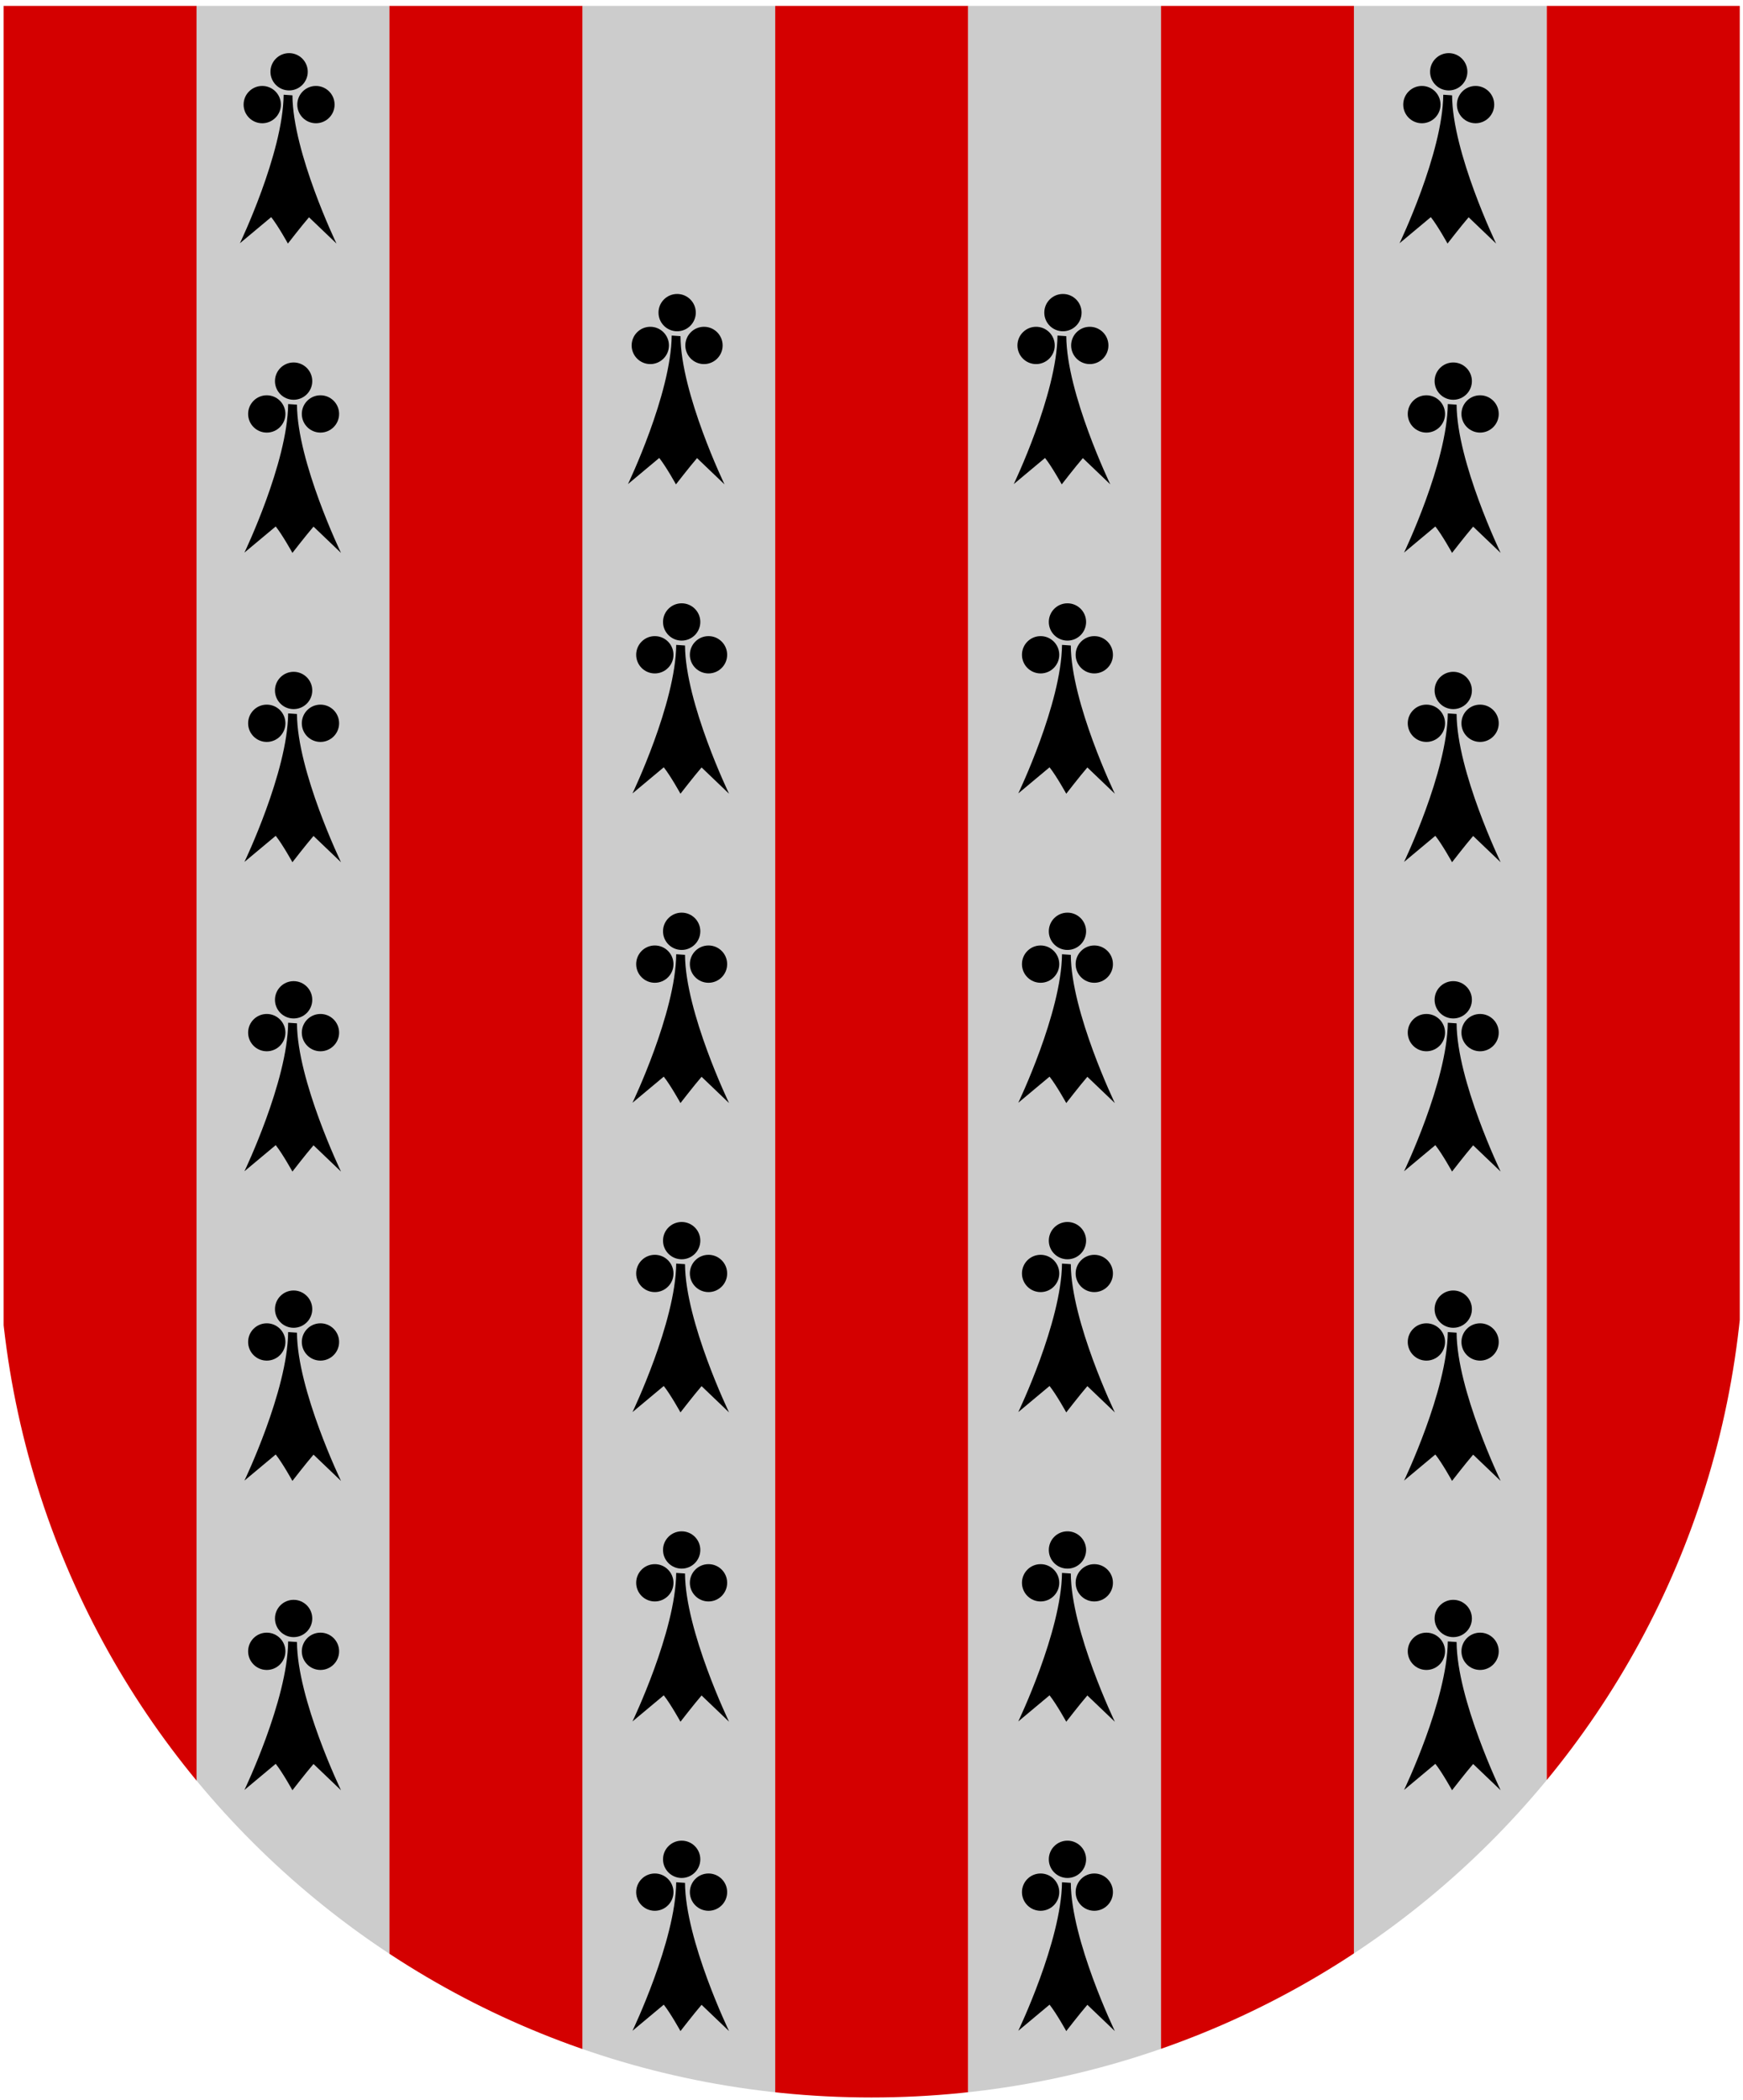<?xml version="1.0" encoding="UTF-8" standalone="no"?>
<!-- Created with Inkscape (http://www.inkscape.org/) -->

<svg
   xmlns:dc="http://purl.org/dc/elements/1.1/"
   xmlns:cc="http://creativecommons.org/ns#"
   xmlns:rdf="http://www.w3.org/1999/02/22-rdf-syntax-ns#"
   xmlns:svg="http://www.w3.org/2000/svg"
   xmlns="http://www.w3.org/2000/svg"
   xmlns:sodipodi="http://sodipodi.sourceforge.net/DTD/sodipodi-0.dtd"
   xmlns:inkscape="http://www.inkscape.org/namespaces/inkscape"
   width="20.244mm"
   height="24.381mm"
   viewBox="0 0 71.729 86.388"
   id="svg2"
   version="1.1"
   inkscape:version="0.91 r13725"
   sodipodi:docname="quesada.svg">
  <defs
     id="defs4">
    <clipPath
       clipPathUnits="userSpaceOnUse"
       id="clipPath3424">
      <rect
         id="rect3426"
         width="73.929"
         height="72.5"
         x="293.571"
         y="244.505"
         clip-path="none" />
    </clipPath>
    <clipPath
       clipPathUnits="userSpaceOnUse"
       id="clipPath3424-5">
      <rect
         id="rect3426-6"
         width="73.929"
         height="72.5"
         x="293.571"
         y="244.505"
         clip-path="none" />
    </clipPath>
    <clipPath
       clipPathUnits="userSpaceOnUse"
       id="clipPath3424-9">
      <rect
         id="rect3426-1"
         width="73.929"
         height="72.5"
         x="293.571"
         y="244.505"
         clip-path="none" />
    </clipPath>
    <clipPath
       clipPathUnits="userSpaceOnUse"
       id="clipPath3424-5-2">
      <rect
         id="rect3426-6-7"
         width="73.929"
         height="72.5"
         x="293.571"
         y="244.505"
         clip-path="none" />
    </clipPath>
    <clipPath
       clipPathUnits="userSpaceOnUse"
       id="clipPath3424-5-7">
      <rect
         id="rect3426-6-9"
         width="73.929"
         height="72.5"
         x="293.571"
         y="244.505"
         clip-path="none" />
    </clipPath>
    <clipPath
       clipPathUnits="userSpaceOnUse"
       id="clipPath3424-2">
      <rect
         id="rect3426-0"
         width="73.929"
         height="72.5"
         x="293.571"
         y="244.505"
         clip-path="none" />
    </clipPath>
    <clipPath
       clipPathUnits="userSpaceOnUse"
       id="clipPath3424-5-6">
      <rect
         id="rect3426-6-1"
         width="73.929"
         height="72.5"
         x="293.571"
         y="244.505"
         clip-path="none" />
    </clipPath>
    <clipPath
       clipPathUnits="userSpaceOnUse"
       id="clipPath3424-0">
      <rect
         id="rect3426-63"
         width="73.929"
         height="72.5"
         x="293.571"
         y="244.505"
         clip-path="none" />
    </clipPath>
    <clipPath
       clipPathUnits="userSpaceOnUse"
       id="clipPath3424-5-7-2">
      <rect
         id="rect3426-6-9-0"
         width="73.929"
         height="72.5"
         x="293.571"
         y="244.505"
         clip-path="none" />
    </clipPath>
    <clipPath
       clipPathUnits="userSpaceOnUse"
       id="clipPath3424-2-6">
      <rect
         id="rect3426-0-1"
         width="73.929"
         height="72.5"
         x="293.571"
         y="244.505"
         clip-path="none" />
    </clipPath>
    <clipPath
       clipPathUnits="userSpaceOnUse"
       id="clipPath3424-5-1">
      <rect
         id="rect3426-6-4"
         width="73.929"
         height="72.5"
         x="293.571"
         y="244.505"
         clip-path="none" />
    </clipPath>
    <clipPath
       clipPathUnits="userSpaceOnUse"
       id="clipPath3424-92">
      <rect
         id="rect3426-06"
         width="73.929"
         height="72.5"
         x="293.571"
         y="244.505"
         clip-path="none" />
    </clipPath>
    <clipPath
       clipPathUnits="userSpaceOnUse"
       id="clipPath3424-5-7-8">
      <rect
         id="rect3426-6-9-9"
         width="73.929"
         height="72.5"
         x="293.571"
         y="244.505"
         clip-path="none" />
    </clipPath>
    <clipPath
       clipPathUnits="userSpaceOnUse"
       id="clipPath3424-2-2">
      <rect
         id="rect3426-0-6"
         width="73.929"
         height="72.5"
         x="293.571"
         y="244.505"
         clip-path="none" />
    </clipPath>
    <clipPath
       clipPathUnits="userSpaceOnUse"
       id="clipPath3483">
      <path
         inkscape:connector-curvature="0"
         style="fill:none;stroke:#000000;stroke-width:4.657;stroke-linecap:round;stroke-linejoin:round;stroke-miterlimit:4"
         d="m -377.07,-653.274 0,540.093 c 0,213.355 172.342,385.117 386.416,385.117 214.075,0 386.416,-171.762 386.416,-385.117 l 0,-540.093 z"
         stroke-miterlimit="4"
         id="path3485" />
    </clipPath>
  </defs>
  <sodipodi:namedview
     id="base"
     pagecolor="#ffffff"
     bordercolor="#666666"
     borderopacity="1.0"
     inkscape:pageopacity="0.0"
     inkscape:pageshadow="2"
     inkscape:zoom="2.8284271"
     inkscape:cx="144.66893"
     inkscape:cy="-15.501963"
     inkscape:document-units="px"
     inkscape:current-layer="layer1"
     showgrid="false"
     inkscape:window-width="1539"
     inkscape:window-height="876"
     inkscape:window-x="1427"
     inkscape:window-y="24"
     inkscape:window-maximized="1"
     fit-margin-top="0"
     fit-margin-left="0"
     fit-margin-right="0"
     fit-margin-bottom="0" />
  <g
     inkscape:label="Layer 1"
     inkscape:groupmode="layer"
     id="layer1"
     transform="translate(374.769,653.274)">
    <g
       id="g3442"
       clip-path="url(#clipPath3483)"
       transform="matrix(0.093,0,0,0.093,-339.777,-592.277)">
      <rect
         transform="matrix(1.155,0,0,17.937,-457.652,-5236.627)"
         clip-path="url(#clipPath3424-5)"
         style="fill:#cccccc"
         y="209.505"
         x="225.714"
         height="708.571"
         width="451.429"
         id="rect3336-2" />
      <rect
         transform="matrix(1.155,0,0,17.937,-372.295,-5236.627)"
         clip-path="url(#clipPath3424)"
         style="fill:#d40000"
         y="209.505"
         x="225.714"
         height="708.571"
         width="451.429"
         id="rect3336" />
      <rect
         transform="matrix(1.155,0,0,17.937,-286.938,-5236.627)"
         clip-path="url(#clipPath3424-5-7)"
         style="fill:#cccccc"
         y="209.505"
         x="225.714"
         height="708.571"
         width="451.429"
         id="rect3336-2-3" />
      <rect
         transform="matrix(1.155,0,0,17.937,-201.581,-5236.627)"
         clip-path="url(#clipPath3424-2)"
         style="fill:#d40000"
         y="209.505"
         x="225.714"
         height="708.571"
         width="451.429"
         id="rect3336-7" />
      <rect
         transform="matrix(1.155,0,0,17.937,-116.224,-5236.627)"
         clip-path="url(#clipPath3424-5-6)"
         style="fill:#cccccc"
         y="209.505"
         x="225.714"
         height="708.571"
         width="451.429"
         id="rect3336-2-4" />
      <rect
         transform="matrix(1.155,0,0,17.937,-30.866,-5236.627)"
         clip-path="url(#clipPath3424-0)"
         style="fill:#d40000"
         y="209.505"
         x="225.714"
         height="708.571"
         width="451.429"
         id="rect3336-74" />
      <rect
         transform="matrix(1.155,0,0,17.937,-713.724,-5236.627)"
         clip-path="url(#clipPath3424-92)"
         style="fill:#d40000"
         y="209.505"
         x="225.714"
         height="708.571"
         width="451.429"
         id="rect3336-27" />
      <rect
         transform="matrix(1.155,0,0,17.937,-628.367,-5236.627)"
         clip-path="url(#clipPath3424-5-7-8)"
         style="fill:#cccccc"
         y="209.505"
         x="225.714"
         height="708.571"
         width="451.429"
         id="rect3336-2-3-2" />
      <rect
         transform="matrix(1.155,0,0,17.937,-543.009,-5236.627)"
         clip-path="url(#clipPath3424-2-2)"
         style="fill:#d40000"
         y="209.505"
         x="225.714"
         height="708.571"
         width="451.429"
         id="rect3336-7-0" />
      <g
         transform="translate(-6,0)"
         id="g4156">
        <path
           inkscape:connector-curvature="0"
           d="m -234.085,-624.131 c 0,4.554 -3.696,8.25 -8.25,8.25 -4.554,0 -8.25,-3.696 -8.25,-8.25 0,-4.554 3.696,-8.25 8.25,-8.25 4.554,0 8.25,3.696 8.25,8.25 z m -11.88,14.52 c 0,4.554 -3.696,8.25 -8.25,8.25 -4.554,0 -8.25,-3.696 -8.25,-8.25 0,-4.554 3.696,-8.25 8.25,-8.25 4.554,0 8.25,3.696 8.25,8.25 z m 23.759,0 c 0,4.554 -3.696,8.25 -8.25,8.25 -4.554,0 -8.25,-3.696 -8.25,-8.25 0,-4.554 3.696,-8.25 8.25,-8.25 4.554,0 8.25,3.696 8.25,8.25 z m -22.543,-4.374 3.897,0.269 c 0.134,25.395 19.483,65.569 19.483,65.569 l -12.16,-11.622 c -3.359,3.897 -9.338,11.622 -9.338,11.622 0,0 -4.3,-7.793 -7.39,-11.69 l -13.839,11.555 c 0,0 19.079,-39.771 19.348,-65.703 z"
           style="color:#000000;display:inline;overflow:visible;visibility:visible;fill:#000000;fill-opacity:1;fill-rule:nonzero;stroke:none;stroke-width:8;stroke-linecap:square;stroke-linejoin:miter;stroke-miterlimit:4;stroke-dashoffset:0;stroke-opacity:1;marker:none;marker-start:none;marker-mid:none;marker-end:none"
           id="path11848-5-1" />
        <path
           inkscape:connector-curvature="0"
           d="m -232.085,-487.294 c 0,4.554 -3.696,8.25 -8.25,8.25 -4.554,0 -8.25,-3.696 -8.25,-8.25 0,-4.554 3.696,-8.25 8.25,-8.25 4.554,0 8.25,3.696 8.25,8.25 z m -11.88,14.52 c 0,4.554 -3.696,8.25 -8.25,8.25 -4.554,0 -8.25,-3.696 -8.25,-8.25 0,-4.554 3.696,-8.25 8.25,-8.25 4.554,0 8.25,3.696 8.25,8.25 z m 23.759,0 c 0,4.554 -3.696,8.25 -8.25,8.25 -4.554,0 -8.25,-3.696 -8.25,-8.25 0,-4.554 3.696,-8.25 8.25,-8.25 4.554,0 8.25,3.696 8.25,8.25 z m -22.543,-4.374 3.897,0.269 c 0.134,25.395 19.483,65.569 19.483,65.569 l -12.16,-11.622 c -3.359,3.897 -9.338,11.622 -9.338,11.622 0,0 -4.3,-7.793 -7.39,-11.69 l -13.839,11.555 c 0,0 19.079,-39.771 19.348,-65.703 z"
           style="color:#000000;display:inline;overflow:visible;visibility:visible;fill:#000000;fill-opacity:1;fill-rule:nonzero;stroke:none;stroke-width:8;stroke-linecap:square;stroke-linejoin:miter;stroke-miterlimit:4;stroke-dashoffset:0;stroke-opacity:1;marker:none;marker-start:none;marker-mid:none;marker-end:none"
           id="path11848-3-9-0" />
        <path
           inkscape:connector-curvature="0"
           d="m -232.085,-350.457 c 0,4.554 -3.696,8.25 -8.25,8.25 -4.554,0 -8.25,-3.696 -8.25,-8.25 0,-4.554 3.696,-8.25 8.25,-8.25 4.554,0 8.25,3.696 8.25,8.25 z m -11.88,14.52 c 0,4.554 -3.696,8.25 -8.25,8.25 -4.554,0 -8.25,-3.696 -8.25,-8.25 0,-4.554 3.696,-8.25 8.25,-8.25 4.554,0 8.25,3.696 8.25,8.25 z m 23.759,0 c 0,4.554 -3.696,8.25 -8.25,8.25 -4.554,0 -8.25,-3.696 -8.25,-8.25 0,-4.554 3.696,-8.25 8.25,-8.25 4.554,0 8.25,3.696 8.25,8.25 z m -22.543,-4.374 3.897,0.269 c 0.134,25.395 19.483,65.569 19.483,65.569 l -12.16,-11.622 c -3.359,3.897 -9.338,11.622 -9.338,11.622 0,0 -4.3,-7.793 -7.39,-11.69 l -13.839,11.555 c 0,0 19.079,-39.771 19.348,-65.703 z"
           style="color:#000000;display:inline;overflow:visible;visibility:visible;fill:#000000;fill-opacity:1;fill-rule:nonzero;stroke:none;stroke-width:8;stroke-linecap:square;stroke-linejoin:miter;stroke-miterlimit:4;stroke-dashoffset:0;stroke-opacity:1;marker:none;marker-start:none;marker-mid:none;marker-end:none"
           id="path11848-6-2-61" />
        <path
           inkscape:connector-curvature="0"
           d="m -232.085,-213.62 c 0,4.554 -3.696,8.25 -8.25,8.25 -4.554,0 -8.25,-3.696 -8.25,-8.25 0,-4.554 3.696,-8.25 8.25,-8.25 4.554,0 8.25,3.696 8.25,8.25 z m -11.88,14.52 c 0,4.554 -3.696,8.25 -8.25,8.25 -4.554,0 -8.25,-3.696 -8.25,-8.25 0,-4.554 3.696,-8.25 8.25,-8.25 4.554,0 8.25,3.696 8.25,8.25 z m 23.759,0 c 0,4.554 -3.696,8.25 -8.25,8.25 -4.554,0 -8.25,-3.696 -8.25,-8.25 0,-4.554 3.696,-8.25 8.25,-8.25 4.554,0 8.25,3.696 8.25,8.25 z m -22.543,-4.374 3.897,0.269 c 0.134,25.395 19.483,65.569 19.483,65.569 l -12.16,-11.622 c -3.359,3.897 -9.338,11.622 -9.338,11.622 0,0 -4.3,-7.793 -7.39,-11.69 l -13.839,11.555 c 0,0 19.079,-39.771 19.348,-65.703 z"
           style="color:#000000;display:inline;overflow:visible;visibility:visible;fill:#000000;fill-opacity:1;fill-rule:nonzero;stroke:none;stroke-width:8;stroke-linecap:square;stroke-linejoin:miter;stroke-miterlimit:4;stroke-dashoffset:0;stroke-opacity:1;marker:none;marker-start:none;marker-mid:none;marker-end:none"
           id="path11848-6-7-2-5" />
        <path
           inkscape:connector-curvature="0"
           d="m -232.085,-76.783 c 0,4.554 -3.696,8.25 -8.25,8.25 -4.554,0 -8.25,-3.696 -8.25,-8.25 0,-4.554 3.696,-8.25 8.25,-8.25 4.554,0 8.25,3.696 8.25,8.25 z m -11.88,14.52 c 0,4.554 -3.696,8.25 -8.25,8.25 -4.554,0 -8.25,-3.696 -8.25,-8.25 0,-4.554 3.696,-8.25 8.25,-8.25 4.554,0 8.25,3.696 8.25,8.25 z m 23.759,0 c 0,4.554 -3.696,8.25 -8.25,8.25 -4.554,0 -8.25,-3.696 -8.25,-8.25 0,-4.554 3.696,-8.25 8.25,-8.25 4.554,0 8.25,3.696 8.25,8.25 z m -22.543,-4.374 3.897,0.269 c 0.134,25.395 19.483,65.569 19.483,65.569 L -231.53,-12.422 c -3.359,3.897 -9.338,11.622 -9.338,11.622 0,0 -4.3,-7.793 -7.39,-11.69 l -13.839,11.555 c 0,0 19.079,-39.771 19.348,-65.703 z"
           style="color:#000000;display:inline;overflow:visible;visibility:visible;fill:#000000;fill-opacity:1;fill-rule:nonzero;stroke:none;stroke-width:8;stroke-linecap:square;stroke-linejoin:miter;stroke-miterlimit:4;stroke-dashoffset:0;stroke-opacity:1;marker:none;marker-start:none;marker-mid:none;marker-end:none"
           id="path11848-6-7-5-8-9" />
        <path
           inkscape:connector-curvature="0"
           d="m -232.085,60.054 c 0,4.554 -3.696,8.25 -8.25,8.25 -4.554,0 -8.25,-3.696 -8.25,-8.25 0,-4.554 3.696,-8.25 8.25,-8.25 4.554,0 8.25,3.696 8.25,8.25 z m -11.88,14.52 c 0,4.554 -3.696,8.25 -8.25,8.25 -4.554,0 -8.25,-3.696 -8.25,-8.25 0,-4.554 3.696,-8.25 8.25,-8.25 4.554,0 8.25,3.696 8.25,8.25 z m 23.759,0 c 0,4.554 -3.696,8.25 -8.25,8.25 -4.554,0 -8.25,-3.696 -8.25,-8.25 0,-4.554 3.696,-8.25 8.25,-8.25 4.554,0 8.25,3.696 8.25,8.25 z m -22.543,-4.374 3.897,0.269 c 0.134,25.395 19.483,65.569 19.483,65.569 l -12.16,-11.622 c -3.359,3.897 -9.338,11.622 -9.338,11.622 0,0 -4.3,-7.793 -7.39,-11.69 l -13.839,11.555 c 0,0 19.079,-39.771 19.348,-65.703 z"
           style="color:#000000;display:inline;overflow:visible;visibility:visible;fill:#000000;fill-opacity:1;fill-rule:nonzero;stroke:none;stroke-width:8;stroke-linecap:square;stroke-linejoin:miter;stroke-miterlimit:4;stroke-dashoffset:0;stroke-opacity:1;marker:none;marker-start:none;marker-mid:none;marker-end:none"
           id="path11848-6-7-5-3-9-49" />
      </g>
      <g
         transform="translate(-6,-2.0810055e-6)"
         id="g4239">
        <g
           transform="translate(171.714,106.534)"
           id="g4156-9">
          <path
             id="path11848-5-1-1"
             style="color:#000000;display:inline;overflow:visible;visibility:visible;fill:#000000;fill-opacity:1;fill-rule:nonzero;stroke:none;stroke-width:8;stroke-linecap:square;stroke-linejoin:miter;stroke-miterlimit:4;stroke-dashoffset:0;stroke-opacity:1;marker:none;marker-start:none;marker-mid:none;marker-end:none"
             d="m -234.085,-624.131 c 0,4.554 -3.696,8.25 -8.25,8.25 -4.554,0 -8.25,-3.696 -8.25,-8.25 0,-4.554 3.696,-8.25 8.25,-8.25 4.554,0 8.25,3.696 8.25,8.25 z m -11.88,14.52 c 0,4.554 -3.696,8.25 -8.25,8.25 -4.554,0 -8.25,-3.696 -8.25,-8.25 0,-4.554 3.696,-8.25 8.25,-8.25 4.554,0 8.25,3.696 8.25,8.25 z m 23.759,0 c 0,4.554 -3.696,8.25 -8.25,8.25 -4.554,0 -8.25,-3.696 -8.25,-8.25 0,-4.554 3.696,-8.25 8.25,-8.25 4.554,0 8.25,3.696 8.25,8.25 z m -22.543,-4.374 3.897,0.269 c 0.134,25.395 19.483,65.569 19.483,65.569 l -12.16,-11.622 c -3.359,3.897 -9.338,11.622 -9.338,11.622 0,0 -4.3,-7.793 -7.39,-11.69 l -13.839,11.555 c 0,0 19.079,-39.771 19.348,-65.703 z"
             inkscape:connector-curvature="0" />
          <path
             id="path11848-3-9-0-7"
             style="color:#000000;display:inline;overflow:visible;visibility:visible;fill:#000000;fill-opacity:1;fill-rule:nonzero;stroke:none;stroke-width:8;stroke-linecap:square;stroke-linejoin:miter;stroke-miterlimit:4;stroke-dashoffset:0;stroke-opacity:1;marker:none;marker-start:none;marker-mid:none;marker-end:none"
             d="m -232.085,-487.294 c 0,4.554 -3.696,8.25 -8.25,8.25 -4.554,0 -8.25,-3.696 -8.25,-8.25 0,-4.554 3.696,-8.25 8.25,-8.25 4.554,0 8.25,3.696 8.25,8.25 z m -11.88,14.52 c 0,4.554 -3.696,8.25 -8.25,8.25 -4.554,0 -8.25,-3.696 -8.25,-8.25 0,-4.554 3.696,-8.25 8.25,-8.25 4.554,0 8.25,3.696 8.25,8.25 z m 23.759,0 c 0,4.554 -3.696,8.25 -8.25,8.25 -4.554,0 -8.25,-3.696 -8.25,-8.25 0,-4.554 3.696,-8.25 8.25,-8.25 4.554,0 8.25,3.696 8.25,8.25 z m -22.543,-4.374 3.897,0.269 c 0.134,25.395 19.483,65.569 19.483,65.569 l -12.16,-11.622 c -3.359,3.897 -9.338,11.622 -9.338,11.622 0,0 -4.3,-7.793 -7.39,-11.69 l -13.839,11.555 c 0,0 19.079,-39.771 19.348,-65.703 z"
             inkscape:connector-curvature="0" />
          <path
             id="path11848-6-2-61-7"
             style="color:#000000;display:inline;overflow:visible;visibility:visible;fill:#000000;fill-opacity:1;fill-rule:nonzero;stroke:none;stroke-width:8;stroke-linecap:square;stroke-linejoin:miter;stroke-miterlimit:4;stroke-dashoffset:0;stroke-opacity:1;marker:none;marker-start:none;marker-mid:none;marker-end:none"
             d="m -232.085,-350.457 c 0,4.554 -3.696,8.25 -8.25,8.25 -4.554,0 -8.25,-3.696 -8.25,-8.25 0,-4.554 3.696,-8.25 8.25,-8.25 4.554,0 8.25,3.696 8.25,8.25 z m -11.88,14.52 c 0,4.554 -3.696,8.25 -8.25,8.25 -4.554,0 -8.25,-3.696 -8.25,-8.25 0,-4.554 3.696,-8.25 8.25,-8.25 4.554,0 8.25,3.696 8.25,8.25 z m 23.759,0 c 0,4.554 -3.696,8.25 -8.25,8.25 -4.554,0 -8.25,-3.696 -8.25,-8.25 0,-4.554 3.696,-8.25 8.25,-8.25 4.554,0 8.25,3.696 8.25,8.25 z m -22.543,-4.374 3.897,0.269 c 0.134,25.395 19.483,65.569 19.483,65.569 l -12.16,-11.622 c -3.359,3.897 -9.338,11.622 -9.338,11.622 0,0 -4.3,-7.793 -7.39,-11.69 l -13.839,11.555 c 0,0 19.079,-39.771 19.348,-65.703 z"
             inkscape:connector-curvature="0" />
          <path
             id="path11848-6-7-2-5-1"
             style="color:#000000;display:inline;overflow:visible;visibility:visible;fill:#000000;fill-opacity:1;fill-rule:nonzero;stroke:none;stroke-width:8;stroke-linecap:square;stroke-linejoin:miter;stroke-miterlimit:4;stroke-dashoffset:0;stroke-opacity:1;marker:none;marker-start:none;marker-mid:none;marker-end:none"
             d="m -232.085,-213.62 c 0,4.554 -3.696,8.25 -8.25,8.25 -4.554,0 -8.25,-3.696 -8.25,-8.25 0,-4.554 3.696,-8.25 8.25,-8.25 4.554,0 8.25,3.696 8.25,8.25 z m -11.88,14.52 c 0,4.554 -3.696,8.25 -8.25,8.25 -4.554,0 -8.25,-3.696 -8.25,-8.25 0,-4.554 3.696,-8.25 8.25,-8.25 4.554,0 8.25,3.696 8.25,8.25 z m 23.759,0 c 0,4.554 -3.696,8.25 -8.25,8.25 -4.554,0 -8.25,-3.696 -8.25,-8.25 0,-4.554 3.696,-8.25 8.25,-8.25 4.554,0 8.25,3.696 8.25,8.25 z m -22.543,-4.374 3.897,0.269 c 0.134,25.395 19.483,65.569 19.483,65.569 l -12.16,-11.622 c -3.359,3.897 -9.338,11.622 -9.338,11.622 0,0 -4.3,-7.793 -7.39,-11.69 l -13.839,11.555 c 0,0 19.079,-39.771 19.348,-65.703 z"
             inkscape:connector-curvature="0" />
          <path
             id="path11848-6-7-5-8-9-1"
             style="color:#000000;display:inline;overflow:visible;visibility:visible;fill:#000000;fill-opacity:1;fill-rule:nonzero;stroke:none;stroke-width:8;stroke-linecap:square;stroke-linejoin:miter;stroke-miterlimit:4;stroke-dashoffset:0;stroke-opacity:1;marker:none;marker-start:none;marker-mid:none;marker-end:none"
             d="m -232.085,-76.783 c 0,4.554 -3.696,8.25 -8.25,8.25 -4.554,0 -8.25,-3.696 -8.25,-8.25 0,-4.554 3.696,-8.25 8.25,-8.25 4.554,0 8.25,3.696 8.25,8.25 z m -11.88,14.52 c 0,4.554 -3.696,8.25 -8.25,8.25 -4.554,0 -8.25,-3.696 -8.25,-8.25 0,-4.554 3.696,-8.25 8.25,-8.25 4.554,0 8.25,3.696 8.25,8.25 z m 23.759,0 c 0,4.554 -3.696,8.25 -8.25,8.25 -4.554,0 -8.25,-3.696 -8.25,-8.25 0,-4.554 3.696,-8.25 8.25,-8.25 4.554,0 8.25,3.696 8.25,8.25 z m -22.543,-4.374 3.897,0.269 c 0.134,25.395 19.483,65.569 19.483,65.569 L -231.53,-12.422 c -3.359,3.897 -9.338,11.622 -9.338,11.622 0,0 -4.3,-7.793 -7.39,-11.69 l -13.839,11.555 c 0,0 19.079,-39.771 19.348,-65.703 z"
             inkscape:connector-curvature="0" />
          <path
             id="path11848-6-7-5-3-9-49-5"
             style="color:#000000;display:inline;overflow:visible;visibility:visible;fill:#000000;fill-opacity:1;fill-rule:nonzero;stroke:none;stroke-width:8;stroke-linecap:square;stroke-linejoin:miter;stroke-miterlimit:4;stroke-dashoffset:0;stroke-opacity:1;marker:none;marker-start:none;marker-mid:none;marker-end:none"
             d="m -232.085,60.054 c 0,4.554 -3.696,8.25 -8.25,8.25 -4.554,0 -8.25,-3.696 -8.25,-8.25 0,-4.554 3.696,-8.25 8.25,-8.25 4.554,0 8.25,3.696 8.25,8.25 z m -11.88,14.52 c 0,4.554 -3.696,8.25 -8.25,8.25 -4.554,0 -8.25,-3.696 -8.25,-8.25 0,-4.554 3.696,-8.25 8.25,-8.25 4.554,0 8.25,3.696 8.25,8.25 z m 23.759,0 c 0,4.554 -3.696,8.25 -8.25,8.25 -4.554,0 -8.25,-3.696 -8.25,-8.25 0,-4.554 3.696,-8.25 8.25,-8.25 4.554,0 8.25,3.696 8.25,8.25 z m -22.543,-4.374 3.897,0.269 c 0.134,25.395 19.483,65.569 19.483,65.569 l -12.16,-11.622 c -3.359,3.897 -9.338,11.622 -9.338,11.622 0,0 -4.3,-7.793 -7.39,-11.69 l -13.839,11.555 c 0,0 19.079,-39.771 19.348,-65.703 z"
             inkscape:connector-curvature="0" />
        </g>
      </g>
      <g
         id="g4239-5"
         transform="translate(164.714,-2.0810057e-6)">
        <g
           transform="translate(171.714,106.534)"
           id="g4156-9-6">
          <path
             id="path11848-5-1-1-3"
             style="color:#000000;display:inline;overflow:visible;visibility:visible;fill:#000000;fill-opacity:1;fill-rule:nonzero;stroke:none;stroke-width:8;stroke-linecap:square;stroke-linejoin:miter;stroke-miterlimit:4;stroke-dashoffset:0;stroke-opacity:1;marker:none;marker-start:none;marker-mid:none;marker-end:none"
             d="m -234.085,-624.131 c 0,4.554 -3.696,8.25 -8.25,8.25 -4.554,0 -8.25,-3.696 -8.25,-8.25 0,-4.554 3.696,-8.25 8.25,-8.25 4.554,0 8.25,3.696 8.25,8.25 z m -11.88,14.52 c 0,4.554 -3.696,8.25 -8.25,8.25 -4.554,0 -8.25,-3.696 -8.25,-8.25 0,-4.554 3.696,-8.25 8.25,-8.25 4.554,0 8.25,3.696 8.25,8.25 z m 23.759,0 c 0,4.554 -3.696,8.25 -8.25,8.25 -4.554,0 -8.25,-3.696 -8.25,-8.25 0,-4.554 3.696,-8.25 8.25,-8.25 4.554,0 8.25,3.696 8.25,8.25 z m -22.543,-4.374 3.897,0.269 c 0.134,25.395 19.483,65.569 19.483,65.569 l -12.16,-11.622 c -3.359,3.897 -9.338,11.622 -9.338,11.622 0,0 -4.3,-7.793 -7.39,-11.69 l -13.839,11.555 c 0,0 19.079,-39.771 19.348,-65.703 z"
             inkscape:connector-curvature="0" />
          <path
             id="path11848-3-9-0-7-9"
             style="color:#000000;display:inline;overflow:visible;visibility:visible;fill:#000000;fill-opacity:1;fill-rule:nonzero;stroke:none;stroke-width:8;stroke-linecap:square;stroke-linejoin:miter;stroke-miterlimit:4;stroke-dashoffset:0;stroke-opacity:1;marker:none;marker-start:none;marker-mid:none;marker-end:none"
             d="m -232.085,-487.294 c 0,4.554 -3.696,8.25 -8.25,8.25 -4.554,0 -8.25,-3.696 -8.25,-8.25 0,-4.554 3.696,-8.25 8.25,-8.25 4.554,0 8.25,3.696 8.25,8.25 z m -11.88,14.52 c 0,4.554 -3.696,8.25 -8.25,8.25 -4.554,0 -8.25,-3.696 -8.25,-8.25 0,-4.554 3.696,-8.25 8.25,-8.25 4.554,0 8.25,3.696 8.25,8.25 z m 23.759,0 c 0,4.554 -3.696,8.25 -8.25,8.25 -4.554,0 -8.25,-3.696 -8.25,-8.25 0,-4.554 3.696,-8.25 8.25,-8.25 4.554,0 8.25,3.696 8.25,8.25 z m -22.543,-4.374 3.897,0.269 c 0.134,25.395 19.483,65.569 19.483,65.569 l -12.16,-11.622 c -3.359,3.897 -9.338,11.622 -9.338,11.622 0,0 -4.3,-7.793 -7.39,-11.69 l -13.839,11.555 c 0,0 19.079,-39.771 19.348,-65.703 z"
             inkscape:connector-curvature="0" />
          <path
             id="path11848-6-2-61-7-4"
             style="color:#000000;display:inline;overflow:visible;visibility:visible;fill:#000000;fill-opacity:1;fill-rule:nonzero;stroke:none;stroke-width:8;stroke-linecap:square;stroke-linejoin:miter;stroke-miterlimit:4;stroke-dashoffset:0;stroke-opacity:1;marker:none;marker-start:none;marker-mid:none;marker-end:none"
             d="m -232.085,-350.457 c 0,4.554 -3.696,8.25 -8.25,8.25 -4.554,0 -8.25,-3.696 -8.25,-8.25 0,-4.554 3.696,-8.25 8.25,-8.25 4.554,0 8.25,3.696 8.25,8.25 z m -11.88,14.52 c 0,4.554 -3.696,8.25 -8.25,8.25 -4.554,0 -8.25,-3.696 -8.25,-8.25 0,-4.554 3.696,-8.25 8.25,-8.25 4.554,0 8.25,3.696 8.25,8.25 z m 23.759,0 c 0,4.554 -3.696,8.25 -8.25,8.25 -4.554,0 -8.25,-3.696 -8.25,-8.25 0,-4.554 3.696,-8.25 8.25,-8.25 4.554,0 8.25,3.696 8.25,8.25 z m -22.543,-4.374 3.897,0.269 c 0.134,25.395 19.483,65.569 19.483,65.569 l -12.16,-11.622 c -3.359,3.897 -9.338,11.622 -9.338,11.622 0,0 -4.3,-7.793 -7.39,-11.69 l -13.839,11.555 c 0,0 19.079,-39.771 19.348,-65.703 z"
             inkscape:connector-curvature="0" />
          <path
             id="path11848-6-7-2-5-1-8"
             style="color:#000000;display:inline;overflow:visible;visibility:visible;fill:#000000;fill-opacity:1;fill-rule:nonzero;stroke:none;stroke-width:8;stroke-linecap:square;stroke-linejoin:miter;stroke-miterlimit:4;stroke-dashoffset:0;stroke-opacity:1;marker:none;marker-start:none;marker-mid:none;marker-end:none"
             d="m -232.085,-213.62 c 0,4.554 -3.696,8.25 -8.25,8.25 -4.554,0 -8.25,-3.696 -8.25,-8.25 0,-4.554 3.696,-8.25 8.25,-8.25 4.554,0 8.25,3.696 8.25,8.25 z m -11.88,14.52 c 0,4.554 -3.696,8.25 -8.25,8.25 -4.554,0 -8.25,-3.696 -8.25,-8.25 0,-4.554 3.696,-8.25 8.25,-8.25 4.554,0 8.25,3.696 8.25,8.25 z m 23.759,0 c 0,4.554 -3.696,8.25 -8.25,8.25 -4.554,0 -8.25,-3.696 -8.25,-8.25 0,-4.554 3.696,-8.25 8.25,-8.25 4.554,0 8.25,3.696 8.25,8.25 z m -22.543,-4.374 3.897,0.269 c 0.134,25.395 19.483,65.569 19.483,65.569 l -12.16,-11.622 c -3.359,3.897 -9.338,11.622 -9.338,11.622 0,0 -4.3,-7.793 -7.39,-11.69 l -13.839,11.555 c 0,0 19.079,-39.771 19.348,-65.703 z"
             inkscape:connector-curvature="0" />
          <path
             id="path11848-6-7-5-8-9-1-1"
             style="color:#000000;display:inline;overflow:visible;visibility:visible;fill:#000000;fill-opacity:1;fill-rule:nonzero;stroke:none;stroke-width:8;stroke-linecap:square;stroke-linejoin:miter;stroke-miterlimit:4;stroke-dashoffset:0;stroke-opacity:1;marker:none;marker-start:none;marker-mid:none;marker-end:none"
             d="m -232.085,-76.783 c 0,4.554 -3.696,8.25 -8.25,8.25 -4.554,0 -8.25,-3.696 -8.25,-8.25 0,-4.554 3.696,-8.25 8.25,-8.25 4.554,0 8.25,3.696 8.25,8.25 z m -11.88,14.52 c 0,4.554 -3.696,8.25 -8.25,8.25 -4.554,0 -8.25,-3.696 -8.25,-8.25 0,-4.554 3.696,-8.25 8.25,-8.25 4.554,0 8.25,3.696 8.25,8.25 z m 23.759,0 c 0,4.554 -3.696,8.25 -8.25,8.25 -4.554,0 -8.25,-3.696 -8.25,-8.25 0,-4.554 3.696,-8.25 8.25,-8.25 4.554,0 8.25,3.696 8.25,8.25 z m -22.543,-4.374 3.897,0.269 c 0.134,25.395 19.483,65.569 19.483,65.569 L -231.53,-12.422 c -3.359,3.897 -9.338,11.622 -9.338,11.622 0,0 -4.3,-7.793 -7.39,-11.69 l -13.839,11.555 c 0,0 19.079,-39.771 19.348,-65.703 z"
             inkscape:connector-curvature="0" />
          <path
             id="path11848-6-7-5-3-9-49-5-2"
             style="color:#000000;display:inline;overflow:visible;visibility:visible;fill:#000000;fill-opacity:1;fill-rule:nonzero;stroke:none;stroke-width:8;stroke-linecap:square;stroke-linejoin:miter;stroke-miterlimit:4;stroke-dashoffset:0;stroke-opacity:1;marker:none;marker-start:none;marker-mid:none;marker-end:none"
             d="m -232.085,60.054 c 0,4.554 -3.696,8.25 -8.25,8.25 -4.554,0 -8.25,-3.696 -8.25,-8.25 0,-4.554 3.696,-8.25 8.25,-8.25 4.554,0 8.25,3.696 8.25,8.25 z m -11.88,14.52 c 0,4.554 -3.696,8.25 -8.25,8.25 -4.554,0 -8.25,-3.696 -8.25,-8.25 0,-4.554 3.696,-8.25 8.25,-8.25 4.554,0 8.25,3.696 8.25,8.25 z m 23.759,0 c 0,4.554 -3.696,8.25 -8.25,8.25 -4.554,0 -8.25,-3.696 -8.25,-8.25 0,-4.554 3.696,-8.25 8.25,-8.25 4.554,0 8.25,3.696 8.25,8.25 z m -22.543,-4.374 3.897,0.269 c 0.134,25.395 19.483,65.569 19.483,65.569 l -12.16,-11.622 c -3.359,3.897 -9.338,11.622 -9.338,11.622 0,0 -4.3,-7.793 -7.39,-11.69 l -13.839,11.555 c 0,0 19.079,-39.771 19.348,-65.703 z"
             inkscape:connector-curvature="0" />
        </g>
      </g>
      <g
         id="g4156-93"
         transform="translate(507.143,0)">
        <path
           inkscape:connector-curvature="0"
           d="m -234.085,-624.131 c 0,4.554 -3.696,8.25 -8.25,8.25 -4.554,0 -8.25,-3.696 -8.25,-8.25 0,-4.554 3.696,-8.25 8.25,-8.25 4.554,0 8.25,3.696 8.25,8.25 z m -11.88,14.52 c 0,4.554 -3.696,8.25 -8.25,8.25 -4.554,0 -8.25,-3.696 -8.25,-8.25 0,-4.554 3.696,-8.25 8.25,-8.25 4.554,0 8.25,3.696 8.25,8.25 z m 23.759,0 c 0,4.554 -3.696,8.25 -8.25,8.25 -4.554,0 -8.25,-3.696 -8.25,-8.25 0,-4.554 3.696,-8.25 8.25,-8.25 4.554,0 8.25,3.696 8.25,8.25 z m -22.543,-4.374 3.897,0.269 c 0.134,25.395 19.483,65.569 19.483,65.569 l -12.16,-11.622 c -3.359,3.897 -9.338,11.622 -9.338,11.622 0,0 -4.3,-7.793 -7.39,-11.69 l -13.839,11.555 c 0,0 19.079,-39.771 19.348,-65.703 z"
           style="color:#000000;display:inline;overflow:visible;visibility:visible;fill:#000000;fill-opacity:1;fill-rule:nonzero;stroke:none;stroke-width:8;stroke-linecap:square;stroke-linejoin:miter;stroke-miterlimit:4;stroke-dashoffset:0;stroke-opacity:1;marker:none;marker-start:none;marker-mid:none;marker-end:none"
           id="path11848-5-1-9" />
        <path
           inkscape:connector-curvature="0"
           d="m -232.085,-487.294 c 0,4.554 -3.696,8.25 -8.25,8.25 -4.554,0 -8.25,-3.696 -8.25,-8.25 0,-4.554 3.696,-8.25 8.25,-8.25 4.554,0 8.25,3.696 8.25,8.25 z m -11.88,14.52 c 0,4.554 -3.696,8.25 -8.25,8.25 -4.554,0 -8.25,-3.696 -8.25,-8.25 0,-4.554 3.696,-8.25 8.25,-8.25 4.554,0 8.25,3.696 8.25,8.25 z m 23.759,0 c 0,4.554 -3.696,8.25 -8.25,8.25 -4.554,0 -8.25,-3.696 -8.25,-8.25 0,-4.554 3.696,-8.25 8.25,-8.25 4.554,0 8.25,3.696 8.25,8.25 z m -22.543,-4.374 3.897,0.269 c 0.134,25.395 19.483,65.569 19.483,65.569 l -12.16,-11.622 c -3.359,3.897 -9.338,11.622 -9.338,11.622 0,0 -4.3,-7.793 -7.39,-11.69 l -13.839,11.555 c 0,0 19.079,-39.771 19.348,-65.703 z"
           style="color:#000000;display:inline;overflow:visible;visibility:visible;fill:#000000;fill-opacity:1;fill-rule:nonzero;stroke:none;stroke-width:8;stroke-linecap:square;stroke-linejoin:miter;stroke-miterlimit:4;stroke-dashoffset:0;stroke-opacity:1;marker:none;marker-start:none;marker-mid:none;marker-end:none"
           id="path11848-3-9-0-0" />
        <path
           inkscape:connector-curvature="0"
           d="m -232.085,-350.457 c 0,4.554 -3.696,8.25 -8.25,8.25 -4.554,0 -8.25,-3.696 -8.25,-8.25 0,-4.554 3.696,-8.25 8.25,-8.25 4.554,0 8.25,3.696 8.25,8.25 z m -11.88,14.52 c 0,4.554 -3.696,8.25 -8.25,8.25 -4.554,0 -8.25,-3.696 -8.25,-8.25 0,-4.554 3.696,-8.25 8.25,-8.25 4.554,0 8.25,3.696 8.25,8.25 z m 23.759,0 c 0,4.554 -3.696,8.25 -8.25,8.25 -4.554,0 -8.25,-3.696 -8.25,-8.25 0,-4.554 3.696,-8.25 8.25,-8.25 4.554,0 8.25,3.696 8.25,8.25 z m -22.543,-4.374 3.897,0.269 c 0.134,25.395 19.483,65.569 19.483,65.569 l -12.16,-11.622 c -3.359,3.897 -9.338,11.622 -9.338,11.622 0,0 -4.3,-7.793 -7.39,-11.69 l -13.839,11.555 c 0,0 19.079,-39.771 19.348,-65.703 z"
           style="color:#000000;display:inline;overflow:visible;visibility:visible;fill:#000000;fill-opacity:1;fill-rule:nonzero;stroke:none;stroke-width:8;stroke-linecap:square;stroke-linejoin:miter;stroke-miterlimit:4;stroke-dashoffset:0;stroke-opacity:1;marker:none;marker-start:none;marker-mid:none;marker-end:none"
           id="path11848-6-2-61-8" />
        <path
           inkscape:connector-curvature="0"
           d="m -232.085,-213.62 c 0,4.554 -3.696,8.25 -8.25,8.25 -4.554,0 -8.25,-3.696 -8.25,-8.25 0,-4.554 3.696,-8.25 8.25,-8.25 4.554,0 8.25,3.696 8.25,8.25 z m -11.88,14.52 c 0,4.554 -3.696,8.25 -8.25,8.25 -4.554,0 -8.25,-3.696 -8.25,-8.25 0,-4.554 3.696,-8.25 8.25,-8.25 4.554,0 8.25,3.696 8.25,8.25 z m 23.759,0 c 0,4.554 -3.696,8.25 -8.25,8.25 -4.554,0 -8.25,-3.696 -8.25,-8.25 0,-4.554 3.696,-8.25 8.25,-8.25 4.554,0 8.25,3.696 8.25,8.25 z m -22.543,-4.374 3.897,0.269 c 0.134,25.395 19.483,65.569 19.483,65.569 l -12.16,-11.622 c -3.359,3.897 -9.338,11.622 -9.338,11.622 0,0 -4.3,-7.793 -7.39,-11.69 l -13.839,11.555 c 0,0 19.079,-39.771 19.348,-65.703 z"
           style="color:#000000;display:inline;overflow:visible;visibility:visible;fill:#000000;fill-opacity:1;fill-rule:nonzero;stroke:none;stroke-width:8;stroke-linecap:square;stroke-linejoin:miter;stroke-miterlimit:4;stroke-dashoffset:0;stroke-opacity:1;marker:none;marker-start:none;marker-mid:none;marker-end:none"
           id="path11848-6-7-2-5-8" />
        <path
           inkscape:connector-curvature="0"
           d="m -232.085,-76.783 c 0,4.554 -3.696,8.25 -8.25,8.25 -4.554,0 -8.25,-3.696 -8.25,-8.25 0,-4.554 3.696,-8.25 8.25,-8.25 4.554,0 8.25,3.696 8.25,8.25 z m -11.88,14.52 c 0,4.554 -3.696,8.25 -8.25,8.25 -4.554,0 -8.25,-3.696 -8.25,-8.25 0,-4.554 3.696,-8.25 8.25,-8.25 4.554,0 8.25,3.696 8.25,8.25 z m 23.759,0 c 0,4.554 -3.696,8.25 -8.25,8.25 -4.554,0 -8.25,-3.696 -8.25,-8.25 0,-4.554 3.696,-8.25 8.25,-8.25 4.554,0 8.25,3.696 8.25,8.25 z m -22.543,-4.374 3.897,0.269 c 0.134,25.395 19.483,65.569 19.483,65.569 L -231.53,-12.422 c -3.359,3.897 -9.338,11.622 -9.338,11.622 0,0 -4.3,-7.793 -7.39,-11.69 l -13.839,11.555 c 0,0 19.079,-39.771 19.348,-65.703 z"
           style="color:#000000;display:inline;overflow:visible;visibility:visible;fill:#000000;fill-opacity:1;fill-rule:nonzero;stroke:none;stroke-width:8;stroke-linecap:square;stroke-linejoin:miter;stroke-miterlimit:4;stroke-dashoffset:0;stroke-opacity:1;marker:none;marker-start:none;marker-mid:none;marker-end:none"
           id="path11848-6-7-5-8-9-5" />
        <path
           inkscape:connector-curvature="0"
           d="m -232.085,60.054 c 0,4.554 -3.696,8.25 -8.25,8.25 -4.554,0 -8.25,-3.696 -8.25,-8.25 0,-4.554 3.696,-8.25 8.25,-8.25 4.554,0 8.25,3.696 8.25,8.25 z m -11.88,14.52 c 0,4.554 -3.696,8.25 -8.25,8.25 -4.554,0 -8.25,-3.696 -8.25,-8.25 0,-4.554 3.696,-8.25 8.25,-8.25 4.554,0 8.25,3.696 8.25,8.25 z m 23.759,0 c 0,4.554 -3.696,8.25 -8.25,8.25 -4.554,0 -8.25,-3.696 -8.25,-8.25 0,-4.554 3.696,-8.25 8.25,-8.25 4.554,0 8.25,3.696 8.25,8.25 z m -22.543,-4.374 3.897,0.269 c 0.134,25.395 19.483,65.569 19.483,65.569 l -12.16,-11.622 c -3.359,3.897 -9.338,11.622 -9.338,11.622 0,0 -4.3,-7.793 -7.39,-11.69 l -13.839,11.555 c 0,0 19.079,-39.771 19.348,-65.703 z"
           style="color:#000000;display:inline;overflow:visible;visibility:visible;fill:#000000;fill-opacity:1;fill-rule:nonzero;stroke:none;stroke-width:8;stroke-linecap:square;stroke-linejoin:miter;stroke-miterlimit:4;stroke-dashoffset:0;stroke-opacity:1;marker:none;marker-start:none;marker-mid:none;marker-end:none"
           id="path11848-6-7-5-3-9-49-0" />
      </g>
    </g>
  </g>
</svg>
